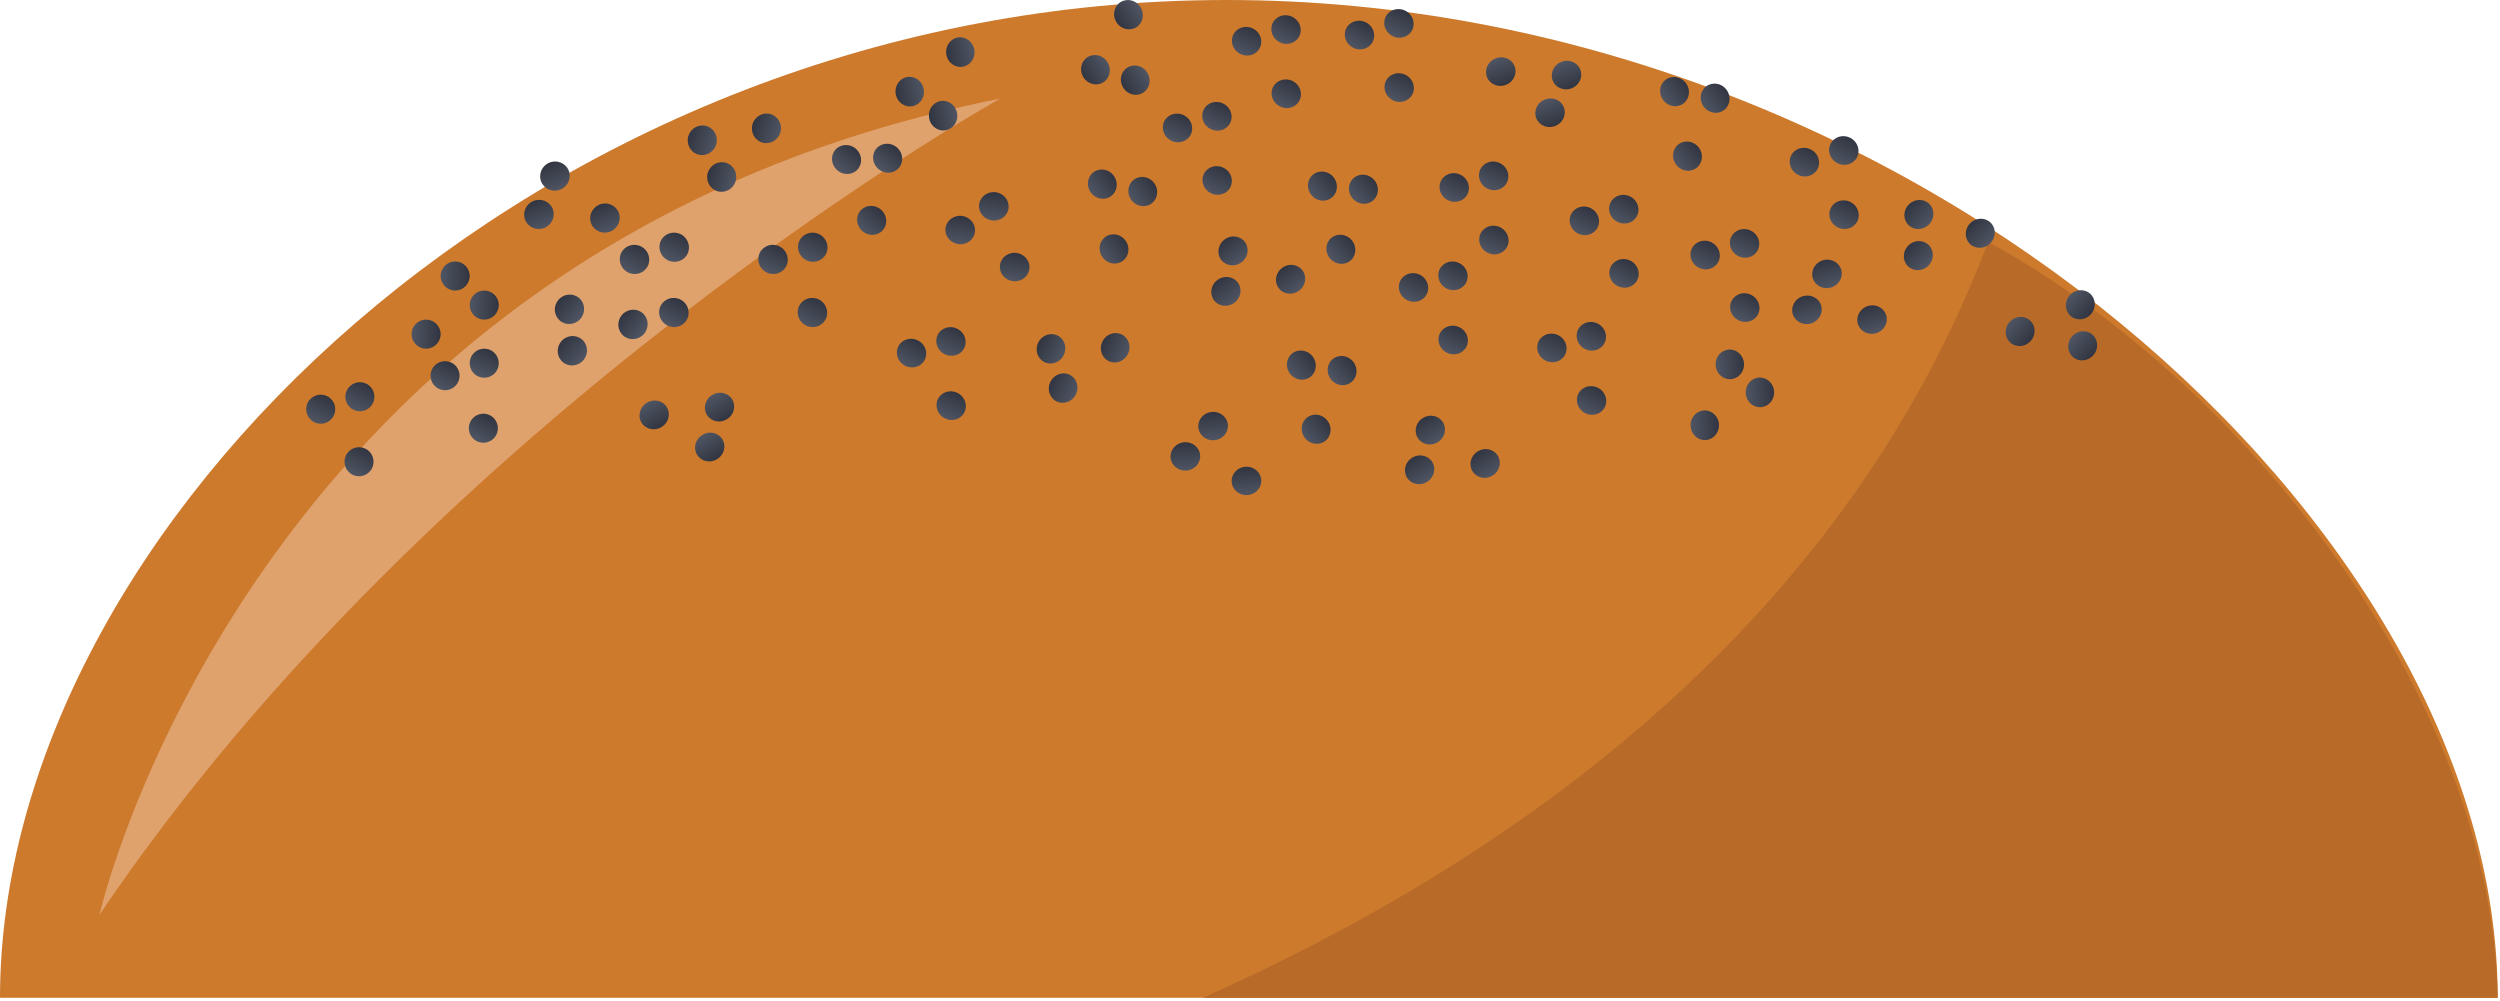 <svg clip-rule="evenodd" fill-rule="evenodd" stroke-linejoin="round" stroke-miterlimit="1.414" viewBox="0 0 522 209" xmlns="http://www.w3.org/2000/svg" xmlns:xlink="http://www.w3.org/1999/xlink"><linearGradient id="a"><stop offset="0" stop-color="#4f5563"/><stop offset="1" stop-color="#313541"/></linearGradient><linearGradient id="b" gradientUnits="userSpaceOnUse" x1="92.002" x2="98.072" xlink:href="#a" y1="57.63" y2="57.63"/><linearGradient id="c" gradientUnits="userSpaceOnUse" x1="98.072" x2="104.142" xlink:href="#a" y1="63.7" y2="63.7"/><linearGradient id="d" gradientUnits="userSpaceOnUse" x1="85.932" x2="92.002" xlink:href="#a" y1="69.77" y2="69.77"/><linearGradient id="e" gradientTransform="matrix(2.787 -5.392 5.392 2.787 91.534 81.141)" gradientUnits="userSpaceOnUse" x1="0" x2="1" xlink:href="#a" y1="0" y2="0"/><linearGradient id="f" gradientTransform="matrix(2.787 -5.392 5.392 2.787 99.713 78.536)" gradientUnits="userSpaceOnUse" x1="0" x2="1" xlink:href="#a" y1="0" y2="0"/><linearGradient id="g" gradientTransform="matrix(2.787 -5.392 5.392 2.787 99.531 92.108)" gradientUnits="userSpaceOnUse" x1="0" x2="1" xlink:href="#a" y1="0" y2="0"/><linearGradient id="h" gradientTransform="matrix(-4.621 -3.936 4.019 -4.718 121.818 75.204)" gradientUnits="userSpaceOnUse" x1="0" x2="1" xlink:href="#a" y1="0" y2="0"/><linearGradient id="i" gradientTransform="matrix(-4.621 -3.936 4.019 -4.718 121.216 66.55)" gradientUnits="userSpaceOnUse" x1="0" x2="1" xlink:href="#a" y1="0" y2="0"/><linearGradient id="j" gradientTransform="matrix(-4.621 -3.936 4.019 -4.718 134.477 69.705)" gradientUnits="userSpaceOnUse" x1="0" x2="1" xlink:href="#a" y1="0" y2="0"/><linearGradient id="k" gradientTransform="matrix(2.787 -5.392 5.505 2.846 131.091 56.865)" gradientUnits="userSpaceOnUse" x1="0" x2="1" xlink:href="#a" y1="0" y2="0"/><linearGradient id="l" gradientTransform="matrix(2.787 -5.392 5.505 2.846 139.384 54.319)" gradientUnits="userSpaceOnUse" x1="0" x2="1" xlink:href="#a" y1="0" y2="0"/><linearGradient id="m" gradientTransform="matrix(2.787 -5.392 5.505 2.846 139.315 67.949)" gradientUnits="userSpaceOnUse" x1="0" x2="1" xlink:href="#a" y1="0" y2="0"/><linearGradient id="n" gradientTransform="matrix(-5.82 -1.725 1.762 -5.942 153.602 37.819)" gradientUnits="userSpaceOnUse" x1="0" x2="1" xlink:href="#a" y1="0" y2="0"/><linearGradient id="o" gradientTransform="matrix(-5.82 -1.725 1.762 -5.942 149.544 30.152)" gradientUnits="userSpaceOnUse" x1="0" x2="1" xlink:href="#a" y1="0" y2="0"/><linearGradient id="p" gradientTransform="matrix(-5.82 -1.725 1.762 -5.942 162.945 27.661)" gradientUnits="userSpaceOnUse" x1="0" x2="1" xlink:href="#a" y1="0" y2="0"/><linearGradient id="q" gradientTransform="matrix(2.787 -5.392 5.505 2.846 160.019 56.865)" gradientUnits="userSpaceOnUse" x1="0" x2="1" xlink:href="#a" y1="0" y2="0"/><linearGradient id="r" gradientTransform="matrix(2.787 -5.392 5.505 2.846 168.311 54.319)" gradientUnits="userSpaceOnUse" x1="0" x2="1" xlink:href="#a" y1="0" y2="0"/><linearGradient id="s" gradientTransform="matrix(2.787 -5.392 5.505 2.846 168.242 67.949)" gradientUnits="userSpaceOnUse" x1="0" x2="1" xlink:href="#a" y1="0" y2="0"/><linearGradient id="t" gradientTransform="matrix(3.185 5.015 -5.231 3.322 148.646 82.496)" gradientUnits="userSpaceOnUse" x1="0" x2="1" xlink:href="#a" y1="0" y2="0"/><linearGradient id="u" gradientTransform="matrix(3.185 5.015 -5.231 3.322 146.599 90.833)" gradientUnits="userSpaceOnUse" x1="0" x2="1" xlink:href="#a" y1="0" y2="0"/><linearGradient id="v" gradientTransform="matrix(3.185 5.015 -5.231 3.322 134.998 84.126)" gradientUnits="userSpaceOnUse" x1="0" x2="1" xlink:href="#a" y1="0" y2="0"/><linearGradient id="w" gradientTransform="matrix(2.728 -5.277 5.505 2.846 188.963 76.37)" gradientUnits="userSpaceOnUse" x1="0" x2="1" xlink:href="#a" y1="0" y2="0"/><linearGradient id="x" gradientTransform="matrix(2.728 -5.277 5.505 2.846 197.196 73.938)" gradientUnits="userSpaceOnUse" x1="0" x2="1" xlink:href="#a" y1="0" y2="0"/><linearGradient id="y" gradientTransform="matrix(2.728 -5.277 5.505 2.846 197.245 87.338)" gradientUnits="userSpaceOnUse" x1="0" x2="1" xlink:href="#a" y1="0" y2="0"/><linearGradient id="z" gradientTransform="matrix(3.973 -4.417 4.608 4.144 174.774 35.517)" gradientUnits="userSpaceOnUse" x1="0" x2="1" xlink:href="#a" y1="0" y2="0"/><linearGradient id="A" gradientTransform="matrix(3.973 -4.417 4.608 4.144 183.355 35.244)" gradientUnits="userSpaceOnUse" x1="0" x2="1" xlink:href="#a" y1="0" y2="0"/><linearGradient id="B" gradientTransform="matrix(3.973 -4.417 4.608 4.144 180.017 48.222)" gradientUnits="userSpaceOnUse" x1="0" x2="1" xlink:href="#a" y1="0" y2="0"/><linearGradient id="C" gradientTransform="matrix(.887 -5.874 6.128 .925 200.054 50.968)" gradientUnits="userSpaceOnUse" x1="0" x2="1" xlink:href="#a" y1="0" y2="0"/><linearGradient id="D" gradientTransform="matrix(.887 -5.874 6.128 .925 207.069 46.019)" gradientUnits="userSpaceOnUse" x1="0" x2="1" xlink:href="#a" y1="0" y2="0"/><linearGradient id="E" gradientTransform="matrix(.887 -5.874 6.128 .925 211.423 58.693)" gradientUnits="userSpaceOnUse" x1="0" x2="1" xlink:href="#a" y1="0" y2="0"/><linearGradient id="F" gradientTransform="matrix(-5.842 1.078 -1.124 -6.094 199.841 23.612)" gradientUnits="userSpaceOnUse" x1="0" x2="1" xlink:href="#a" y1="0" y2="0"/><linearGradient id="G" gradientTransform="matrix(-5.842 1.078 -1.124 -6.094 192.874 18.595)" gradientUnits="userSpaceOnUse" x1="0" x2="1" xlink:href="#a" y1="0" y2="0"/><linearGradient id="H" gradientTransform="matrix(-5.842 1.078 -1.124 -6.094 203.434 10.345)" gradientUnits="userSpaceOnUse" x1="0" x2="1" xlink:href="#a" y1="0" y2="0"/><linearGradient id="I" gradientTransform="matrix(-5.064 3.105 -3.239 -5.283 239.567 15.183)" gradientUnits="userSpaceOnUse" x1="0" x2="1" xlink:href="#a" y1="0" y2="0"/><linearGradient id="J" gradientTransform="matrix(-5.064 3.105 -3.239 -5.283 231.263 13.005)" gradientUnits="userSpaceOnUse" x1="0" x2="1" xlink:href="#a" y1="0" y2="0"/><linearGradient id="K" gradientTransform="matrix(-5.064 3.105 -3.239 -5.283 238.153 1.512)" gradientUnits="userSpaceOnUse" x1="0" x2="1" xlink:href="#a" y1="0" y2="0"/><linearGradient id="L" gradientTransform="matrix(2.728 -5.277 5.505 2.846 258.926 11.245)" gradientUnits="userSpaceOnUse" x1="0" x2="1" xlink:href="#a" y1="0" y2="0"/><linearGradient id="M" gradientTransform="matrix(2.728 -5.277 5.505 2.846 267.159 8.814)" gradientUnits="userSpaceOnUse" x1="0" x2="1" xlink:href="#a" y1="0" y2="0"/><linearGradient id="N" gradientTransform="matrix(2.728 -5.277 5.505 2.846 267.209 22.214)" gradientUnits="userSpaceOnUse" x1="0" x2="1" xlink:href="#a" y1="0" y2="0"/><linearGradient id="O" gradientTransform="matrix(2.728 -5.277 5.505 2.846 244.499 29.352)" gradientUnits="userSpaceOnUse" x1="0" x2="1" xlink:href="#a" y1="0" y2="0"/><linearGradient id="P" gradientTransform="matrix(2.728 -5.277 5.505 2.846 252.732 26.921)" gradientUnits="userSpaceOnUse" x1="0" x2="1" xlink:href="#a" y1="0" y2="0"/><linearGradient id="Q" gradientTransform="matrix(2.728 -5.277 5.505 2.846 252.782 40.321)" gradientUnits="userSpaceOnUse" x1="0" x2="1" xlink:href="#a" y1="0" y2="0"/><linearGradient id="R" gradientTransform="matrix(4.815 -3.479 3.63 5.023 227.758 40.19)" gradientUnits="userSpaceOnUse" x1="0" x2="1" xlink:href="#a" y1="0" y2="0"/><linearGradient id="S" gradientTransform="matrix(4.815 -3.479 3.63 5.023 236.203 41.734)" gradientUnits="userSpaceOnUse" x1="0" x2="1" xlink:href="#a" y1="0" y2="0"/><linearGradient id="T" gradientTransform="matrix(4.815 -3.479 3.63 5.023 230.202 53.716)" gradientUnits="userSpaceOnUse" x1="0" x2="1" xlink:href="#a" y1="0" y2="0"/><linearGradient id="U" gradientTransform="matrix(-5.311 -2.661 2.776 -5.541 224.639 82.366)" gradientUnits="userSpaceOnUse" x1="0" x2="1" xlink:href="#a" y1="0" y2="0"/><linearGradient id="V" gradientTransform="matrix(-5.311 -2.661 2.776 -5.541 222.104 74.164)" gradientUnits="userSpaceOnUse" x1="0" x2="1" xlink:href="#a" y1="0" y2="0"/><linearGradient id="W" gradientTransform="matrix(-5.311 -2.661 2.776 -5.541 235.502 73.945)" gradientUnits="userSpaceOnUse" x1="0" x2="1" xlink:href="#a" y1="0" y2="0"/><linearGradient id="X" gradientTransform="matrix(2.728 -5.277 5.505 2.846 282.499 9.956)" gradientUnits="userSpaceOnUse" x1="0" x2="1" xlink:href="#a" y1="0" y2="0"/><linearGradient id="Y" gradientTransform="matrix(2.728 -5.277 5.505 2.846 290.732 7.525)" gradientUnits="userSpaceOnUse" x1="0" x2="1" xlink:href="#a" y1="0" y2="0"/><linearGradient id="Z" gradientTransform="matrix(2.728 -5.277 5.505 2.846 290.782 20.925)" gradientUnits="userSpaceOnUse" x1="0" x2="1" xlink:href="#a" y1="0" y2="0"/><linearGradient id="aa" gradientTransform="matrix(4.425 -3.964 4.135 4.616 273.911 40.84)" gradientUnits="userSpaceOnUse" x1="0" x2="1" xlink:href="#a" y1="0" y2="0"/><linearGradient id="ab" gradientTransform="matrix(4.425 -3.964 4.135 4.616 282.471 41.491)" gradientUnits="userSpaceOnUse" x1="0" x2="1" xlink:href="#a" y1="0" y2="0"/><linearGradient id="ac" gradientTransform="matrix(4.425 -3.964 4.135 4.616 277.758 54.035)" gradientUnits="userSpaceOnUse" x1="0" x2="1" xlink:href="#a" y1="0" y2="0"/><linearGradient id="ad" gradientTransform="matrix(2.283 5.484 -5.721 2.382 325.948 12.932)" gradientUnits="userSpaceOnUse" x1="0" x2="1" xlink:href="#a" y1="0" y2="0"/><linearGradient id="ae" gradientTransform="matrix(2.283 5.484 -5.721 2.382 322.51 20.798)" gradientUnits="userSpaceOnUse" x1="0" x2="1" xlink:href="#a" y1="0" y2="0"/><linearGradient id="af" gradientTransform="matrix(2.283 5.484 -5.721 2.382 312.222 12.211)" gradientUnits="userSpaceOnUse" x1="0" x2="1" xlink:href="#a" y1="0" y2="0"/><linearGradient id="ag" gradientTransform="matrix(2.728 -5.277 5.505 2.846 302.281 41.789)" gradientUnits="userSpaceOnUse" x1="0" x2="1" xlink:href="#a" y1="0" y2="0"/><linearGradient id="ah" gradientTransform="matrix(2.728 -5.277 5.505 2.846 310.514 39.357)" gradientUnits="userSpaceOnUse" x1="0" x2="1" xlink:href="#a" y1="0" y2="0"/><linearGradient id="ai" gradientTransform="matrix(2.728 -5.277 5.505 2.846 310.563 52.758)" gradientUnits="userSpaceOnUse" x1="0" x2="1" xlink:href="#a" y1="0" y2="0"/><linearGradient id="aj" gradientTransform="matrix(4.748 -3.571 3.725 4.953 347.269 20.91)" gradientUnits="userSpaceOnUse" x1="0" x2="1" xlink:href="#a" y1="0" y2="0"/><linearGradient id="ak" gradientTransform="matrix(4.748 -3.571 3.725 4.953 355.742 22.292)" gradientUnits="userSpaceOnUse" x1="0" x2="1" xlink:href="#a" y1="0" y2="0"/><linearGradient id="al" gradientTransform="matrix(4.748 -3.571 3.725 4.953 349.972 34.386)" gradientUnits="userSpaceOnUse" x1="0" x2="1" xlink:href="#a" y1="0" y2="0"/><linearGradient id="am" gradientTransform="matrix(2.728 -5.277 5.505 2.846 329.45 48.749)" gradientUnits="userSpaceOnUse" x1="0" x2="1" xlink:href="#a" y1="0" y2="0"/><linearGradient id="an" gradientTransform="matrix(2.728 -5.277 5.505 2.846 337.684 46.317)" gradientUnits="userSpaceOnUse" x1="0" x2="1" xlink:href="#a" y1="0" y2="0"/><linearGradient id="ao" gradientTransform="matrix(2.728 -5.277 5.505 2.846 337.733 59.718)" gradientUnits="userSpaceOnUse" x1="0" x2="1" xlink:href="#a" y1="0" y2="0"/><linearGradient id="ap" gradientTransform="matrix(2.728 -5.277 5.505 2.846 354.671 55.891)" gradientUnits="userSpaceOnUse" x1="0" x2="1" xlink:href="#a" y1="0" y2="0"/><linearGradient id="aq" gradientTransform="matrix(2.728 -5.277 5.505 2.846 362.905 53.459)" gradientUnits="userSpaceOnUse" x1="0" x2="1" xlink:href="#a" y1="0" y2="0"/><linearGradient id="ar" gradientTransform="matrix(2.728 -5.277 5.505 2.846 362.954 66.86)" gradientUnits="userSpaceOnUse" x1="0" x2="1" xlink:href="#a" y1="0" y2="0"/><linearGradient id="as" gradientTransform="matrix(-3.509 -4.793 5 -3.661 257.719 63.238)" gradientUnits="userSpaceOnUse" x1="0" x2="1" xlink:href="#a" y1="0" y2="0"/><linearGradient id="at" gradientTransform="matrix(-3.509 -4.793 5 -3.661 259.21 54.783)" gradientUnits="userSpaceOnUse" x1="0" x2="1" xlink:href="#a" y1="0" y2="0"/><linearGradient id="au" gradientTransform="matrix(-3.509 -4.793 5 -3.661 271.229 60.709)" gradientUnits="userSpaceOnUse" x1="0" x2="1" xlink:href="#a" y1="0" y2="0"/><linearGradient id="av" gradientTransform="matrix(-.388 -5.928 6.184 -.405 247.697 98.259)" gradientUnits="userSpaceOnUse" x1="0" x2="1" xlink:href="#a" y1="0" y2="0"/><linearGradient id="aw" gradientTransform="matrix(-.388 -5.928 6.184 -.405 253.493 91.927)" gradientUnits="userSpaceOnUse" x1="0" x2="1" xlink:href="#a" y1="0" y2="0"/><linearGradient id="ax" gradientTransform="matrix(-.388 -5.928 6.184 -.405 260.453 103.378)" gradientUnits="userSpaceOnUse" x1="0" x2="1" xlink:href="#a" y1="0" y2="0"/><linearGradient id="ay" gradientTransform="matrix(4.644 -3.705 3.865 4.845 269.398 78.088)" gradientUnits="userSpaceOnUse" x1="0" x2="1" xlink:href="#a" y1="0" y2="0"/><linearGradient id="az" gradientTransform="matrix(4.644 -3.705 3.865 4.845 277.906 79.228)" gradientUnits="userSpaceOnUse" x1="0" x2="1" xlink:href="#a" y1="0" y2="0"/><linearGradient id="aA" gradientTransform="matrix(4.644 -3.705 3.865 4.845 272.483 91.482)" gradientUnits="userSpaceOnUse" x1="0" x2="1" xlink:href="#a" y1="0" y2="0"/><linearGradient id="aB" gradientTransform="matrix(2.728 -5.277 5.505 2.846 293.781 62.663)" gradientUnits="userSpaceOnUse" x1="0" x2="1" xlink:href="#a" y1="0" y2="0"/><linearGradient id="aC" gradientTransform="matrix(2.728 -5.277 5.505 2.846 302.014 60.231)" gradientUnits="userSpaceOnUse" x1="0" x2="1" xlink:href="#a" y1="0" y2="0"/><linearGradient id="aD" gradientTransform="matrix(2.728 -5.277 5.505 2.846 302.063 73.632)" gradientUnits="userSpaceOnUse" x1="0" x2="1" xlink:href="#a" y1="0" y2="0"/><linearGradient id="aE" gradientTransform="matrix(2.728 -5.277 5.505 2.846 322.671 75.287)" gradientUnits="userSpaceOnUse" x1="0" x2="1" xlink:href="#a" y1="0" y2="0"/><linearGradient id="aF" gradientTransform="matrix(2.728 -5.277 5.505 2.846 330.905 72.856)" gradientUnits="userSpaceOnUse" x1="0" x2="1" xlink:href="#a" y1="0" y2="0"/><linearGradient id="aG" gradientTransform="matrix(2.728 -5.277 5.505 2.846 330.954 86.256)" gradientUnits="userSpaceOnUse" x1="0" x2="1" xlink:href="#a" y1="0" y2="0"/><linearGradient id="aH" gradientTransform="matrix(-3.069 -5.087 5.306 -3.201 297.95 100.636)" gradientUnits="userSpaceOnUse" x1="0" x2="1" xlink:href="#a" y1="0" y2="0"/><linearGradient id="aI" gradientTransform="matrix(-3.069 -5.087 5.306 -3.201 300.187 92.348)" gradientUnits="userSpaceOnUse" x1="0" x2="1" xlink:href="#a" y1="0" y2="0"/><linearGradient id="aJ" gradientTransform="matrix(-3.069 -5.087 5.306 -3.201 311.631 99.319)" gradientUnits="userSpaceOnUse" x1="0" x2="1" xlink:href="#a" y1="0" y2="0"/><linearGradient id="aK" gradientTransform="matrix(2.728 -5.277 5.505 2.846 375.39 36.495)" gradientUnits="userSpaceOnUse" x1="0" x2="1" xlink:href="#a" y1="0" y2="0"/><linearGradient id="aL" gradientTransform="matrix(2.728 -5.277 5.505 2.846 383.623 34.063)" gradientUnits="userSpaceOnUse" x1="0" x2="1" xlink:href="#a" y1="0" y2="0"/><linearGradient id="aM" gradientTransform="matrix(2.728 -5.277 5.505 2.846 383.672 47.463)" gradientUnits="userSpaceOnUse" x1="0" x2="1" xlink:href="#a" y1="0" y2="0"/><linearGradient id="aN" gradientTransform="matrix(-4.234 -4.167 4.347 -4.417 402.665 55.456)" gradientUnits="userSpaceOnUse" x1="0" x2="1" xlink:href="#a" y1="0" y2="0"/><linearGradient id="aO" gradientTransform="matrix(-4.234 -4.167 4.347 -4.417 402.778 46.872)" gradientUnits="userSpaceOnUse" x1="0" x2="1" xlink:href="#a" y1="0" y2="0"/><linearGradient id="aP" gradientTransform="matrix(-4.234 -4.167 4.347 -4.417 415.593 50.79)" gradientUnits="userSpaceOnUse" x1="0" x2="1" xlink:href="#a" y1="0" y2="0"/><linearGradient id="aQ" gradientTransform="matrix(-1.744 -5.679 5.924 -1.819 378.166 67.528)" gradientUnits="userSpaceOnUse" x1="0" x2="1" xlink:href="#a" y1="0" y2="0"/><linearGradient id="aR" gradientTransform="matrix(-1.744 -5.679 5.924 -1.819 382.346 60.03)" gradientUnits="userSpaceOnUse" x1="0" x2="1" xlink:href="#a" y1="0" y2="0"/><linearGradient id="aS" gradientTransform="matrix(-1.744 -5.679 5.924 -1.819 391.758 69.569)" gradientUnits="userSpaceOnUse" x1="0" x2="1" xlink:href="#a" y1="0" y2="0"/><linearGradient id="aT" gradientTransform="matrix(4.52 3.856 -4.022 4.715 432.106 61.71)" gradientUnits="userSpaceOnUse" x1="0" x2="1" xlink:href="#a" y1="0" y2="0"/><linearGradient id="aU" gradientTransform="matrix(4.52 3.856 -4.022 4.715 432.603 70.28)" gradientUnits="userSpaceOnUse" x1="0" x2="1" xlink:href="#a" y1="0" y2="0"/><linearGradient id="aV" gradientTransform="matrix(4.52 3.856 -4.022 4.715 419.542 67.284)" gradientUnits="userSpaceOnUse" x1="0" x2="1" xlink:href="#a" y1="0" y2="0"/><linearGradient id="aW" gradientTransform="matrix(5.931 -.337 .352 6.187 358.223 76.248)" gradientUnits="userSpaceOnUse" x1="0" x2="1" xlink:href="#a" y1="0" y2="0"/><linearGradient id="aX" gradientTransform="matrix(5.931 -.337 .352 6.187 364.506 82.098)" gradientUnits="userSpaceOnUse" x1="0" x2="1" xlink:href="#a" y1="0" y2="0"/><linearGradient id="aY" gradientTransform="matrix(5.931 -.337 .352 6.187 352.996 88.959)" gradientUnits="userSpaceOnUse" x1="0" x2="1" xlink:href="#a" y1="0" y2="0"/><linearGradient id="aZ" gradientTransform="matrix(-2.367 -5.59 5.707 -2.416 113.713 47.566)" gradientUnits="userSpaceOnUse" x1="0" x2="1" xlink:href="#a" y1="0" y2="0"/><linearGradient id="a0" gradientTransform="matrix(-2.367 -5.59 5.707 -2.416 117.053 39.56)" gradientUnits="userSpaceOnUse" x1="0" x2="1" xlink:href="#a" y1="0" y2="0"/><linearGradient id="a1" gradientTransform="matrix(-2.367 -5.59 5.707 -2.416 127.493 48.323)" gradientUnits="userSpaceOnUse" x1="0" x2="1" xlink:href="#a" y1="0" y2="0"/><linearGradient id="a2" gradientTransform="matrix(2.787 -5.392 5.392 2.787 65.574 88.141)" gradientUnits="userSpaceOnUse" x1="0" x2="1" xlink:href="#a" y1="0" y2="0"/><linearGradient id="a3" gradientTransform="matrix(2.787 -5.392 5.392 2.787 73.753 85.536)" gradientUnits="userSpaceOnUse" x1="0" x2="1" xlink:href="#a" y1="0" y2="0"/><linearGradient id="a4" gradientTransform="matrix(2.787 -5.392 5.392 2.787 73.571 99.108)" gradientUnits="userSpaceOnUse" x1="0" x2="1" xlink:href="#a" y1="0" y2="0"/><g fill-rule="nonzero"><path d="m0 208.341c0-98.112 112.715-208.341 256.133-208.341s265.388 110.229 265.388 208.341z" fill="#cd7a2d"/><path d="m415.12 50.521c-31.131 82.42-102.718 130.595-164.006 157.82h270.407c-1.178-63.116-53.085-128.792-106.401-157.82z" fill="#b86b28"/><path d="m20.77 191.006s31.592-139.426 188.033-170.405c0 0-117.403 65.725-188.033 170.405z" fill="#dfa26d"/></g><circle cx="95.037" cy="57.63" fill="url(#b)" r="3.035"/><circle cx="101.107" cy="63.7" fill="url(#c)" r="3.035"/><circle cx="88.967" cy="69.77" fill="url(#d)" r="3.035"/><path d="m90.231 77.051c.769-1.488 2.602-2.072 4.09-1.302 1.488.769 2.072 2.601 1.302 4.089-.769 1.488-2.601 2.072-4.089 1.303s-2.072-2.602-1.303-4.09z" fill="url(#e)"/><path d="m98.411 74.446c.769-1.488 2.601-2.071 4.089-1.302s2.072 2.601 1.303 4.089c-.769 1.489-2.602 2.072-4.09 1.303s-2.071-2.602-1.302-4.09z" fill="url(#f)"/><path d="m98.228 88.018c.769-1.488 2.602-2.072 4.09-1.303 1.488.77 2.072 2.602 1.302 4.09-.769 1.488-2.601 2.072-4.089 1.303-1.488-.77-2.072-2.602-1.303-4.09z" fill="url(#g)"/><path d="m117.499 75.594c-1.276-1.086-1.41-3.025-.301-4.327 1.109-1.301 3.044-1.476 4.319-.39s1.41 3.025.301 4.327-3.044 1.477-4.319.39z" fill="url(#h)"/><path d="m116.897 66.941c-1.276-1.087-1.41-3.026-.301-4.327 1.109-1.302 3.044-1.477 4.319-.391s1.41 3.025.301 4.327-3.044 1.477-4.319.391z" fill="url(#i)"/><path d="m130.157 70.095c-1.275-1.086-1.41-3.025-.301-4.327 1.109-1.301 3.044-1.476 4.32-.39 1.275 1.086 1.41 3.025.301 4.327s-3.045 1.477-4.32.39z" fill="url(#j)"/><path d="m129.733 52.746c.769-1.488 2.627-2.059 4.146-1.273 1.519.785 2.128 2.631 1.359 4.119s-2.627 2.058-4.147 1.273c-1.519-.785-2.128-2.631-1.358-4.119z" fill="url(#k)"/><path d="m138.025 50.2c.769-1.488 2.627-2.059 4.146-1.274 1.52.786 2.129 2.631 1.359 4.119-.769 1.488-2.627 2.059-4.146 1.273-1.519-.785-2.128-2.63-1.359-4.118z" fill="url(#l)"/><path d="m137.956 63.83c.769-1.488 2.627-2.059 4.146-1.274 1.519.786 2.128 2.631 1.359 4.119s-2.627 2.059-4.146 1.274c-1.52-.786-2.128-2.631-1.359-4.119z" fill="url(#m)"/><path d="m149.812 39.927c-1.606-.476-2.515-2.194-2.029-3.833.486-1.64 2.184-2.585 3.79-2.109 1.606.477 2.515 2.194 2.029 3.834s-2.184 2.584-3.79 2.108z" fill="url(#n)"/><path d="m145.754 32.26c-1.606-.476-2.515-2.194-2.029-3.833.486-1.64 2.184-2.585 3.79-2.109 1.606.477 2.515 2.194 2.029 3.834s-2.184 2.584-3.79 2.108z" fill="url(#o)"/><path d="m159.154 29.769c-1.605-.476-2.515-2.194-2.029-3.833.487-1.64 2.185-2.585 3.791-2.108 1.606.476 2.515 2.193 2.029 3.833s-2.185 2.584-3.791 2.108z" fill="url(#p)"/><path d="m158.66 52.746c.769-1.488 2.627-2.059 4.146-1.273 1.519.785 2.128 2.631 1.359 4.119s-2.627 2.058-4.146 1.273-2.128-2.631-1.359-4.119z" fill="url(#q)"/><path d="m166.952 50.2c.77-1.488 2.628-2.059 4.147-1.274 1.519.786 2.128 2.631 1.359 4.119s-2.627 2.059-4.147 1.273c-1.519-.785-2.128-2.63-1.359-4.118z" fill="url(#r)"/><path d="m166.883 63.83c.769-1.488 2.627-2.059 4.146-1.274 1.52.786 2.129 2.631 1.359 4.119-.769 1.488-2.627 2.059-4.146 1.274-1.519-.786-2.128-2.631-1.359-4.119z" fill="url(#s)"/><path d="m152.854 83.342c.879 1.384.42 3.252-1.023 4.169-1.444.917-3.33.537-4.208-.846-.879-1.384-.421-3.252 1.023-4.169s3.329-.538 4.208.846z" fill="url(#t)"/><path d="m150.807 91.679c.879 1.384.421 3.252-1.023 4.169s-3.329.538-4.208-.846-.42-3.252 1.023-4.169c1.444-.917 3.33-.537 4.208.846z" fill="url(#u)"/><path d="m139.206 84.972c.879 1.384.421 3.252-1.023 4.169-1.444.916-3.329.537-4.208-.847s-.42-3.252 1.023-4.168c1.444-.917 3.33-.538 4.208.846z" fill="url(#v)"/><path d="m187.574 72.308c.753-1.456 2.597-2.001 4.117-1.216 1.519.785 2.141 2.605 1.388 4.062-.752 1.456-2.597 2.001-4.116 1.215-1.519-.785-2.142-2.605-1.389-4.061z" fill="url(#w)"/><path d="m195.807 69.876c.753-1.456 2.598-2.001 4.117-1.215 1.519.785 2.141 2.605 1.388 4.061-.752 1.456-2.597 2.001-4.116 1.216s-2.142-2.605-1.389-4.062z" fill="url(#x)"/><path d="m195.857 83.277c.752-1.457 2.597-2.001 4.116-1.216s2.142 2.605 1.389 4.062c-.753 1.456-2.598 2.001-4.117 1.215-1.519-.785-2.141-2.605-1.388-4.061z" fill="url(#y)"/><path d="m174.457 31.236c1.096-1.219 3.018-1.28 4.29-.136 1.271 1.144 1.414 3.062.317 4.28-1.096 1.219-3.018 1.28-4.29.137-1.271-1.144-1.414-3.062-.317-4.281z" fill="url(#z)"/><path d="m183.037 30.964c1.096-1.219 3.019-1.28 4.29-.137 1.272 1.144 1.414 3.062.318 4.281-1.097 1.219-3.019 1.28-4.29.136-1.272-1.144-1.414-3.062-.318-4.28z" fill="url(#A)"/><path d="m179.699 43.942c1.097-1.219 3.019-1.28 4.291-.137 1.271 1.144 1.413 3.062.317 4.281s-3.018 1.28-4.29.136c-1.272-1.143-1.414-3.061-.318-4.28z" fill="url(#B)"/><path d="m197.434 47.568c.245-1.621 1.817-2.73 3.508-2.475 1.691.256 2.865 1.779 2.62 3.4s-1.817 2.73-3.508 2.475c-1.691-.256-2.865-1.779-2.62-3.4z" fill="url(#C)"/><path d="m204.449 42.619c.245-1.621 1.816-2.73 3.507-2.474 1.691.255 2.866 1.779 2.621 3.4s-1.817 2.729-3.508 2.474-2.865-1.779-2.62-3.4z" fill="url(#D)"/><path d="m208.803 55.293c.244-1.621 1.816-2.73 3.507-2.475 1.691.256 2.865 1.779 2.62 3.4s-1.816 2.73-3.507 2.475c-1.691-.256-2.865-1.779-2.62-3.4z" fill="url(#E)"/><path d="m197.482 27.198c-1.612.297-3.173-.827-3.483-2.508-.31-1.682.746-3.289 2.359-3.587 1.612-.297 3.173.827 3.483 2.509.31 1.681-.747 3.288-2.359 3.586z" fill="url(#F)"/><path d="m190.516 22.181c-1.613.298-3.173-.826-3.484-2.508-.31-1.682.747-3.289 2.359-3.586s3.173.826 3.483 2.508c.311 1.682-.746 3.289-2.358 3.586z" fill="url(#G)"/><path d="m201.075 13.931c-1.612.298-3.173-.826-3.483-2.508s.747-3.289 2.359-3.586c1.612-.298 3.173.826 3.483 2.508s-.747 3.289-2.359 3.586z" fill="url(#H)"/><path d="m238.654 19.377c-1.397.857-3.258.369-4.151-1.089-.894-1.457-.486-3.337.912-4.194s3.258-.369 4.152 1.089.485 3.338-.913 4.194z" fill="url(#I)"/><path d="m230.351 17.199c-1.398.857-3.258.369-4.152-1.088-.894-1.458-.485-3.338.912-4.195 1.398-.857 3.258-.369 4.152 1.089s.485 3.338-.912 4.194z" fill="url(#J)"/><path d="m237.24 5.706c-1.397.857-3.258.369-4.152-1.089s-.485-3.338.913-4.194c1.397-.857 3.258-.369 4.152 1.088.894 1.458.485 3.338-.913 4.195z" fill="url(#K)"/><path d="m257.538 7.184c.752-1.456 2.597-2.001 4.116-1.216 1.519.786 2.142 2.605 1.389 4.062-.753 1.456-2.598 2.001-4.117 1.216-1.519-.786-2.141-2.606-1.388-4.062z" fill="url(#L)"/><path d="m265.771 4.752c.752-1.456 2.597-2.001 4.116-1.215 1.52.785 2.142 2.605 1.389 4.061s-2.597 2.001-4.117 1.216c-1.519-.785-2.141-2.605-1.388-4.062z" fill="url(#M)"/><path d="m265.82 18.153c.753-1.457 2.597-2.001 4.117-1.216 1.519.785 2.141 2.605 1.388 4.062-.752 1.456-2.597 2.001-4.116 1.215-1.519-.785-2.142-2.605-1.389-4.061z" fill="url(#N)"/><path d="m243.11 25.291c.753-1.456 2.598-2.001 4.117-1.216s2.141 2.605 1.389 4.062c-.753 1.456-2.598 2.001-4.117 1.215-1.519-.785-2.141-2.605-1.389-4.061z" fill="url(#O)"/><path d="m251.344 22.859c.752-1.456 2.597-2.001 4.116-1.215 1.519.785 2.142 2.605 1.389 4.061s-2.598 2.001-4.117 1.216-2.141-2.605-1.388-4.062z" fill="url(#P)"/><path d="m251.393 36.26c.753-1.457 2.597-2.001 4.117-1.216 1.519.785 2.141 2.605 1.388 4.062-.753 1.456-2.597 2.001-4.116 1.215-1.52-.785-2.142-2.605-1.389-4.061z" fill="url(#Q)"/><path d="m228.351 35.939c1.329-.96 3.221-.614 4.223.772 1.001 1.386.735 3.291-.593 4.251-1.329.96-3.221.614-4.223-.772-1.001-1.386-.736-3.291.593-4.251z" fill="url(#R)"/><path d="m236.796 37.483c1.329-.96 3.221-.615 4.222.772 1.002 1.386.736 3.291-.593 4.251-1.328.96-3.22.614-4.222-.772s-.736-3.291.593-4.251z" fill="url(#S)"/><path d="m230.795 49.464c1.329-.96 3.221-.614 4.222.772 1.002 1.387.736 3.291-.593 4.252-1.328.96-3.22.614-4.222-.772-1.002-1.387-.736-3.292.593-4.252z" fill="url(#T)"/><path d="m220.596 83.806c-1.466-.734-2.034-2.572-1.268-4.101s2.578-2.174 4.043-1.44c1.466.734 2.034 2.572 1.268 4.101s-2.577 2.174-4.043 1.44z" fill="url(#U)"/><path d="m218.06 75.604c-1.466-.734-2.034-2.572-1.268-4.101s2.578-2.174 4.044-1.44c1.465.734 2.034 2.572 1.268 4.101s-2.578 2.174-4.044 1.44z" fill="url(#V)"/><path d="m231.459 75.385c-1.466-.734-2.034-2.572-1.268-4.101s2.578-2.174 4.043-1.44c1.466.734 2.034 2.572 1.268 4.101s-2.578 2.174-4.043 1.44z" fill="url(#W)"/><path d="m281.11 5.895c.753-1.457 2.598-2.002 4.117-1.216 1.519.785 2.141 2.605 1.389 4.061-.753 1.457-2.598 2.001-4.117 1.216s-2.141-2.605-1.389-4.061z" fill="url(#X)"/><path d="m289.344 3.463c.752-1.456 2.597-2.001 4.116-1.216 1.519.786 2.142 2.605 1.389 4.062-.753 1.456-2.598 2.001-4.117 1.216-1.519-.786-2.141-2.606-1.388-4.062z" fill="url(#Y)"/><path d="m289.393 16.863c.753-1.456 2.597-2.001 4.117-1.215 1.519.785 2.141 2.605 1.388 4.061s-2.597 2.001-4.116 1.216c-1.52-.785-2.142-2.605-1.389-4.062z" fill="url(#Z)"/><path d="m274.056 36.55c1.221-1.094 3.139-.948 4.28.326 1.141 1.273 1.076 3.196-.145 4.29s-3.138.948-4.28-.326c-1.141-1.274-1.076-3.196.145-4.29z" fill="url(#aa)"/><path d="m282.616 37.202c1.221-1.094 3.139-.948 4.28.325 1.141 1.274 1.076 3.196-.145 4.29s-3.138.948-4.28-.326c-1.141-1.273-1.076-3.196.145-4.289z" fill="url(#ab)"/><path d="m277.902 49.746c1.221-1.094 3.139-.948 4.28.325 1.141 1.274 1.077 3.196-.144 4.29s-3.139.948-4.28-.326c-1.142-1.273-1.077-3.196.144-4.289z" fill="url(#ac)"/><path d="m329.95 14.484c.63 1.513-.14 3.275-1.719 3.933-1.579.657-3.372-.038-4.002-1.552-.63-1.513.14-3.275 1.719-3.933 1.579-.657 3.372.038 4.002 1.552z" fill="url(#ad)"/><path d="m326.512 22.35c.63 1.513-.14 3.276-1.719 3.933s-3.372-.038-4.002-1.551c-.63-1.514.14-3.276 1.719-3.934 1.579-.657 3.372.038 4.002 1.552z" fill="url(#ae)"/><path d="m316.224 13.763c.63 1.513-.14 3.276-1.719 3.933-1.578.657-3.372-.038-4.002-1.552-.63-1.513.14-3.275 1.719-3.933 1.579-.657 3.372.038 4.002 1.552z" fill="url(#af)"/><path d="m300.892 37.727c.753-1.456 2.597-2.001 4.117-1.216 1.519.786 2.141 2.606 1.388 4.062-.752 1.456-2.597 2.001-4.116 1.216-1.519-.786-2.142-2.605-1.389-4.062z" fill="url(#ag)"/><path d="m309.125 35.296c.753-1.457 2.598-2.001 4.117-1.216s2.141 2.605 1.389 4.061c-.753 1.457-2.598 2.001-4.117 1.216s-2.142-2.605-1.389-4.061z" fill="url(#ah)"/><path d="m309.175 48.696c.752-1.456 2.597-2.001 4.116-1.216 1.519.786 2.142 2.605 1.389 4.062-.753 1.456-2.597 2.001-4.117 1.216-1.519-.786-2.141-2.606-1.388-4.062z" fill="url(#ai)"/><path d="m347.781 16.648c1.31-.985 3.208-.676 4.236.691s.799 3.276-.511 4.262c-1.31.985-3.209.675-4.237-.691-1.028-1.367-.798-3.277.512-4.262z" fill="url(#aj)"/><path d="m356.254 18.03c1.31-.985 3.208-.676 4.236.691s.799 3.276-.512 4.262c-1.31.985-3.208.676-4.236-.691s-.799-3.277.512-4.262z" fill="url(#ak)"/><path d="m350.483 30.124c1.31-.985 3.208-.675 4.236.691 1.028 1.367.799 3.277-.511 4.262-1.31.986-3.209.676-4.236-.691-1.028-1.367-.799-3.276.511-4.262z" fill="url(#al)"/><path d="m328.062 44.687c.753-1.456 2.597-2.001 4.116-1.215 1.52.785 2.142 2.605 1.389 4.061s-2.597 2.001-4.117 1.216c-1.519-.785-2.141-2.605-1.388-4.062z" fill="url(#am)"/><path d="m336.295 42.256c.753-1.457 2.597-2.001 4.116-1.216 1.52.785 2.142 2.605 1.389 4.062-.753 1.456-2.597 2.001-4.116 1.215-1.52-.785-2.142-2.605-1.389-4.061z" fill="url(#an)"/><path d="m336.344 55.656c.753-1.456 2.598-2.001 4.117-1.216 1.519.786 2.141 2.606 1.389 4.062-.753 1.456-2.598 2.001-4.117 1.216-1.519-.786-2.142-2.606-1.389-4.062z" fill="url(#ao)"/><path d="m353.283 51.829c.753-1.456 2.597-2.001 4.116-1.215 1.52.785 2.142 2.605 1.389 4.061-.753 1.457-2.597 2.001-4.117 1.216-1.519-.785-2.141-2.605-1.388-4.062z" fill="url(#ap)"/><path d="m361.516 49.398c.753-1.456 2.597-2.001 4.116-1.216 1.52.785 2.142 2.605 1.389 4.062-.753 1.456-2.597 2.001-4.116 1.215-1.52-.785-2.142-2.605-1.389-4.061z" fill="url(#aq)"/><path d="m361.565 62.798c.753-1.456 2.598-2.001 4.117-1.216 1.519.786 2.141 2.606 1.389 4.062-.753 1.456-2.598 2.001-4.117 1.216-1.519-.786-2.142-2.605-1.389-4.062z" fill="url(#ar)"/><path d="m253.464 62.671c-.968-1.322-.634-3.216.746-4.227 1.38-1.01 3.286-.756 4.255.567.968 1.322.634 3.217-.746 4.227s-3.286.756-4.255-.567z" fill="url(#as)"/><path d="m254.956 54.217c-.969-1.323-.635-3.217.745-4.227s3.287-.756 4.255.566c.968 1.323.634 3.217-.746 4.228-1.38 1.01-3.286.756-4.254-.567z" fill="url(#at)"/><path d="m266.975 60.143c-.969-1.323-.635-3.217.745-4.227s3.287-.756 4.255.566c.968 1.323.634 3.217-.746 4.227-1.38 1.011-3.286.757-4.254-.566z" fill="url(#au)"/><path d="m244.411 95.498c-.107-1.636 1.191-3.055 2.898-3.167 1.706-.111 3.179 1.126 3.286 2.762s-1.192 3.055-2.898 3.166c-1.707.112-3.179-1.125-3.286-2.761z" fill="url(#av)"/><path d="m250.207 89.165c-.107-1.636 1.192-3.055 2.898-3.166 1.707-.112 3.179 1.126 3.286 2.762.107 1.635-1.192 3.054-2.898 3.166-1.707.111-3.179-1.126-3.286-2.762z" fill="url(#aw)"/><path d="m257.167 100.617c-.107-1.636 1.191-3.055 2.898-3.167 1.706-.111 3.179 1.126 3.286 2.762s-1.192 3.055-2.898 3.166c-1.707.112-3.179-1.126-3.286-2.761z" fill="url(#ax)"/><path d="m269.787 73.813c1.282-1.022 3.188-.767 4.255.57 1.066 1.337.892 3.252-.39 4.275-1.282 1.022-3.188.767-4.254-.57-1.067-1.337-.892-3.253.389-4.275z" fill="url(#ay)"/><path d="m278.296 74.953c1.282-1.022 3.188-.767 4.254.57 1.067 1.337.892 3.252-.389 4.275-1.282 1.022-3.188.766-4.255-.57-1.066-1.337-.892-3.253.39-4.275z" fill="url(#az)"/><path d="m272.873 87.207c1.281-1.022 3.188-.767 4.254.57 1.067 1.337.892 3.252-.39 4.275-1.281 1.022-3.187.766-4.254-.57-1.066-1.337-.892-3.253.39-4.275z" fill="url(#aA)"/><path d="m292.392 58.601c.753-1.456 2.597-2.001 4.116-1.215 1.52.785 2.142 2.605 1.389 4.061s-2.597 2.001-4.116 1.216c-1.52-.785-2.142-2.605-1.389-4.062z" fill="url(#aB)"/><path d="m300.625 56.17c.753-1.457 2.597-2.001 4.117-1.216 1.519.785 2.141 2.605 1.388 4.061-.753 1.457-2.597 2.002-4.116 1.216-1.52-.785-2.142-2.605-1.389-4.061z" fill="url(#aC)"/><path d="m300.674 69.57c.753-1.456 2.598-2.001 4.117-1.216 1.519.786 2.141 2.606 1.389 4.062-.753 1.456-2.598 2.001-4.117 1.216-1.519-.786-2.141-2.606-1.389-4.062z" fill="url(#aD)"/><path d="m321.283 71.226c.753-1.456 2.597-2.001 4.116-1.216 1.52.785 2.142 2.605 1.389 4.062-.753 1.456-2.597 2.001-4.117 1.215-1.519-.785-2.141-2.605-1.388-4.061z" fill="url(#aE)"/><path d="m329.516 68.794c.753-1.456 2.597-2.001 4.116-1.216 1.52.786 2.142 2.606 1.389 4.062s-2.597 2.001-4.116 1.216c-1.52-.786-2.142-2.605-1.389-4.062z" fill="url(#aF)"/><path d="m329.565 82.195c.753-1.457 2.598-2.001 4.117-1.216s2.141 2.605 1.389 4.061c-.753 1.457-2.598 2.001-4.117 1.216s-2.142-2.605-1.389-4.061z" fill="url(#aG)"/><path d="m293.762 99.693c-.847-1.404-.345-3.26 1.119-4.144 1.464-.883 3.341-.461 4.188.943.846 1.403.345 3.26-1.119 4.144-1.464.883-3.341.461-4.188-.943z" fill="url(#aH)"/><path d="m296 91.405c-.847-1.404-.346-3.261 1.118-4.144 1.465-.884 3.341-.461 4.188.943.847 1.403.345 3.26-1.119 4.144-1.464.883-3.341.461-4.187-.943z" fill="url(#aI)"/><path d="m307.444 98.377c-.847-1.404-.346-3.261 1.118-4.144 1.465-.884 3.341-.462 4.188.942s.346 3.261-1.119 4.144c-1.464.884-3.34.461-4.187-.942z" fill="url(#aJ)"/><path d="m374.001 32.433c.753-1.456 2.598-2.001 4.117-1.216 1.519.786 2.141 2.605 1.388 4.062-.752 1.456-2.597 2.001-4.116 1.216-1.519-.786-2.142-2.606-1.389-4.062z" fill="url(#aK)"/><path d="m382.234 30.001c.753-1.456 2.598-2.001 4.117-1.215 1.519.785 2.141 2.605 1.389 4.061-.753 1.457-2.598 2.001-4.117 1.216s-2.141-2.605-1.389-4.062z" fill="url(#aL)"/><path d="m382.284 43.402c.753-1.456 2.597-2.001 4.116-1.216 1.52.785 2.142 2.605 1.389 4.062-.753 1.456-2.597 2.001-4.117 1.215-1.519-.785-2.141-2.605-1.388-4.061z" fill="url(#aM)"/><path d="m398.374 55.581c-1.168-1.15-1.143-3.073.057-4.292s3.122-1.275 4.29-.125c1.169 1.15 1.143 3.073-.056 4.292-1.2 1.219-3.123 1.275-4.291.125z" fill="url(#aN)"/><path d="m398.488 46.997c-1.169-1.15-1.143-3.073.057-4.292 1.199-1.219 3.122-1.275 4.29-.125s1.143 3.073-.057 4.292c-1.199 1.219-3.122 1.275-4.29.125z" fill="url(#aO)"/><path d="m411.303 50.915c-1.169-1.15-1.143-3.073.056-4.292 1.2-1.219 3.123-1.275 4.291-.125s1.143 3.074-.057 4.292c-1.2 1.219-3.122 1.275-4.29.125z" fill="url(#aP)"/><path d="m374.331 65.599c-.481-1.568.456-3.247 2.091-3.749s3.353.362 3.834 1.929c.481 1.568-.456 3.248-2.09 3.75-1.635.502-3.353-.363-3.835-1.93z" fill="url(#aQ)"/><path d="m378.512 58.1c-.481-1.567.455-3.247 2.09-3.749s3.353.363 3.834 1.93c.481 1.568-.455 3.247-2.09 3.749s-3.353-.362-3.834-1.93z" fill="url(#aR)"/><path d="m387.924 67.639c-.481-1.567.455-3.247 2.09-3.749s3.353.363 3.834 1.93-.455 3.247-2.09 3.749-3.353-.362-3.834-1.93z" fill="url(#aS)"/><path d="m436.377 61.28c1.247 1.064 1.358 2.984.248 4.285s-3.023 1.494-4.27.43c-1.248-1.064-1.359-2.984-.249-4.285s3.023-1.494 4.271-.43z" fill="url(#aT)"/><path d="m436.874 69.851c1.247 1.064 1.359 2.984.249 4.285s-3.024 1.493-4.271.429-1.359-2.984-.249-4.285 3.024-1.493 4.271-.429z" fill="url(#aU)"/><path d="m423.813 66.854c1.247 1.064 1.359 2.984.249 4.285s-3.024 1.494-4.271.43-1.359-2.984-.249-4.285 3.024-1.494 4.271-.43z" fill="url(#aV)"/><path d="m361.013 72.985c1.637-.093 3.045 1.218 3.142 2.926.097 1.707-1.153 3.169-2.79 3.262s-3.045-1.218-3.142-2.925c-.097-1.708 1.153-3.17 2.79-3.263z" fill="url(#aW)"/><path d="m367.296 78.836c1.637-.093 3.044 1.217 3.141 2.925.097 1.707-1.153 3.169-2.79 3.262-1.636.093-3.044-1.218-3.141-2.925-.097-1.708 1.153-3.169 2.79-3.262z" fill="url(#aX)"/><path d="m355.785 85.697c1.637-.093 3.045 1.218 3.142 2.925.097 1.708-1.153 3.169-2.79 3.262s-3.044-1.217-3.141-2.925c-.098-1.707 1.153-3.169 2.789-3.262z" fill="url(#aY)"/><path d="m109.676 45.98c-.653-1.543.096-3.336 1.67-4.003 1.575-.667 3.384.044 4.037 1.586.653 1.543-.095 3.337-1.67 4.003-1.575.667-3.383-.044-4.037-1.586z" fill="url(#aZ)"/><path d="m113.016 37.974c-.653-1.543.096-3.336 1.67-4.003 1.575-.667 3.384.044 4.037 1.587.653 1.542-.095 3.336-1.67 4.002-1.575.667-3.383-.044-4.037-1.586z" fill="url(#a0)"/><path d="m123.457 46.737c-.653-1.543.095-3.336 1.67-4.003 1.574-.667 3.383.044 4.036 1.586.654 1.543-.095 3.336-1.67 4.003-1.574.667-3.383-.044-4.036-1.586z" fill="url(#a1)"/><path d="m64.271 84.051c.769-1.488 2.602-2.072 4.09-1.302 1.488.769 2.072 2.601 1.302 4.089-.769 1.488-2.601 2.072-4.089 1.303s-2.072-2.602-1.303-4.09z" fill="url(#a2)"/><path d="m72.451 81.446c.769-1.488 2.601-2.071 4.089-1.302s2.072 2.601 1.303 4.089c-.769 1.489-2.602 2.072-4.09 1.303s-2.072-2.602-1.302-4.09z" fill="url(#a3)"/><path d="m72.268 95.018c.769-1.488 2.602-2.072 4.09-1.303 1.488.77 2.072 2.602 1.302 4.09-.769 1.488-2.601 2.072-4.089 1.303-1.488-.77-2.072-2.602-1.303-4.09z" fill="url(#a4)"/></svg>
